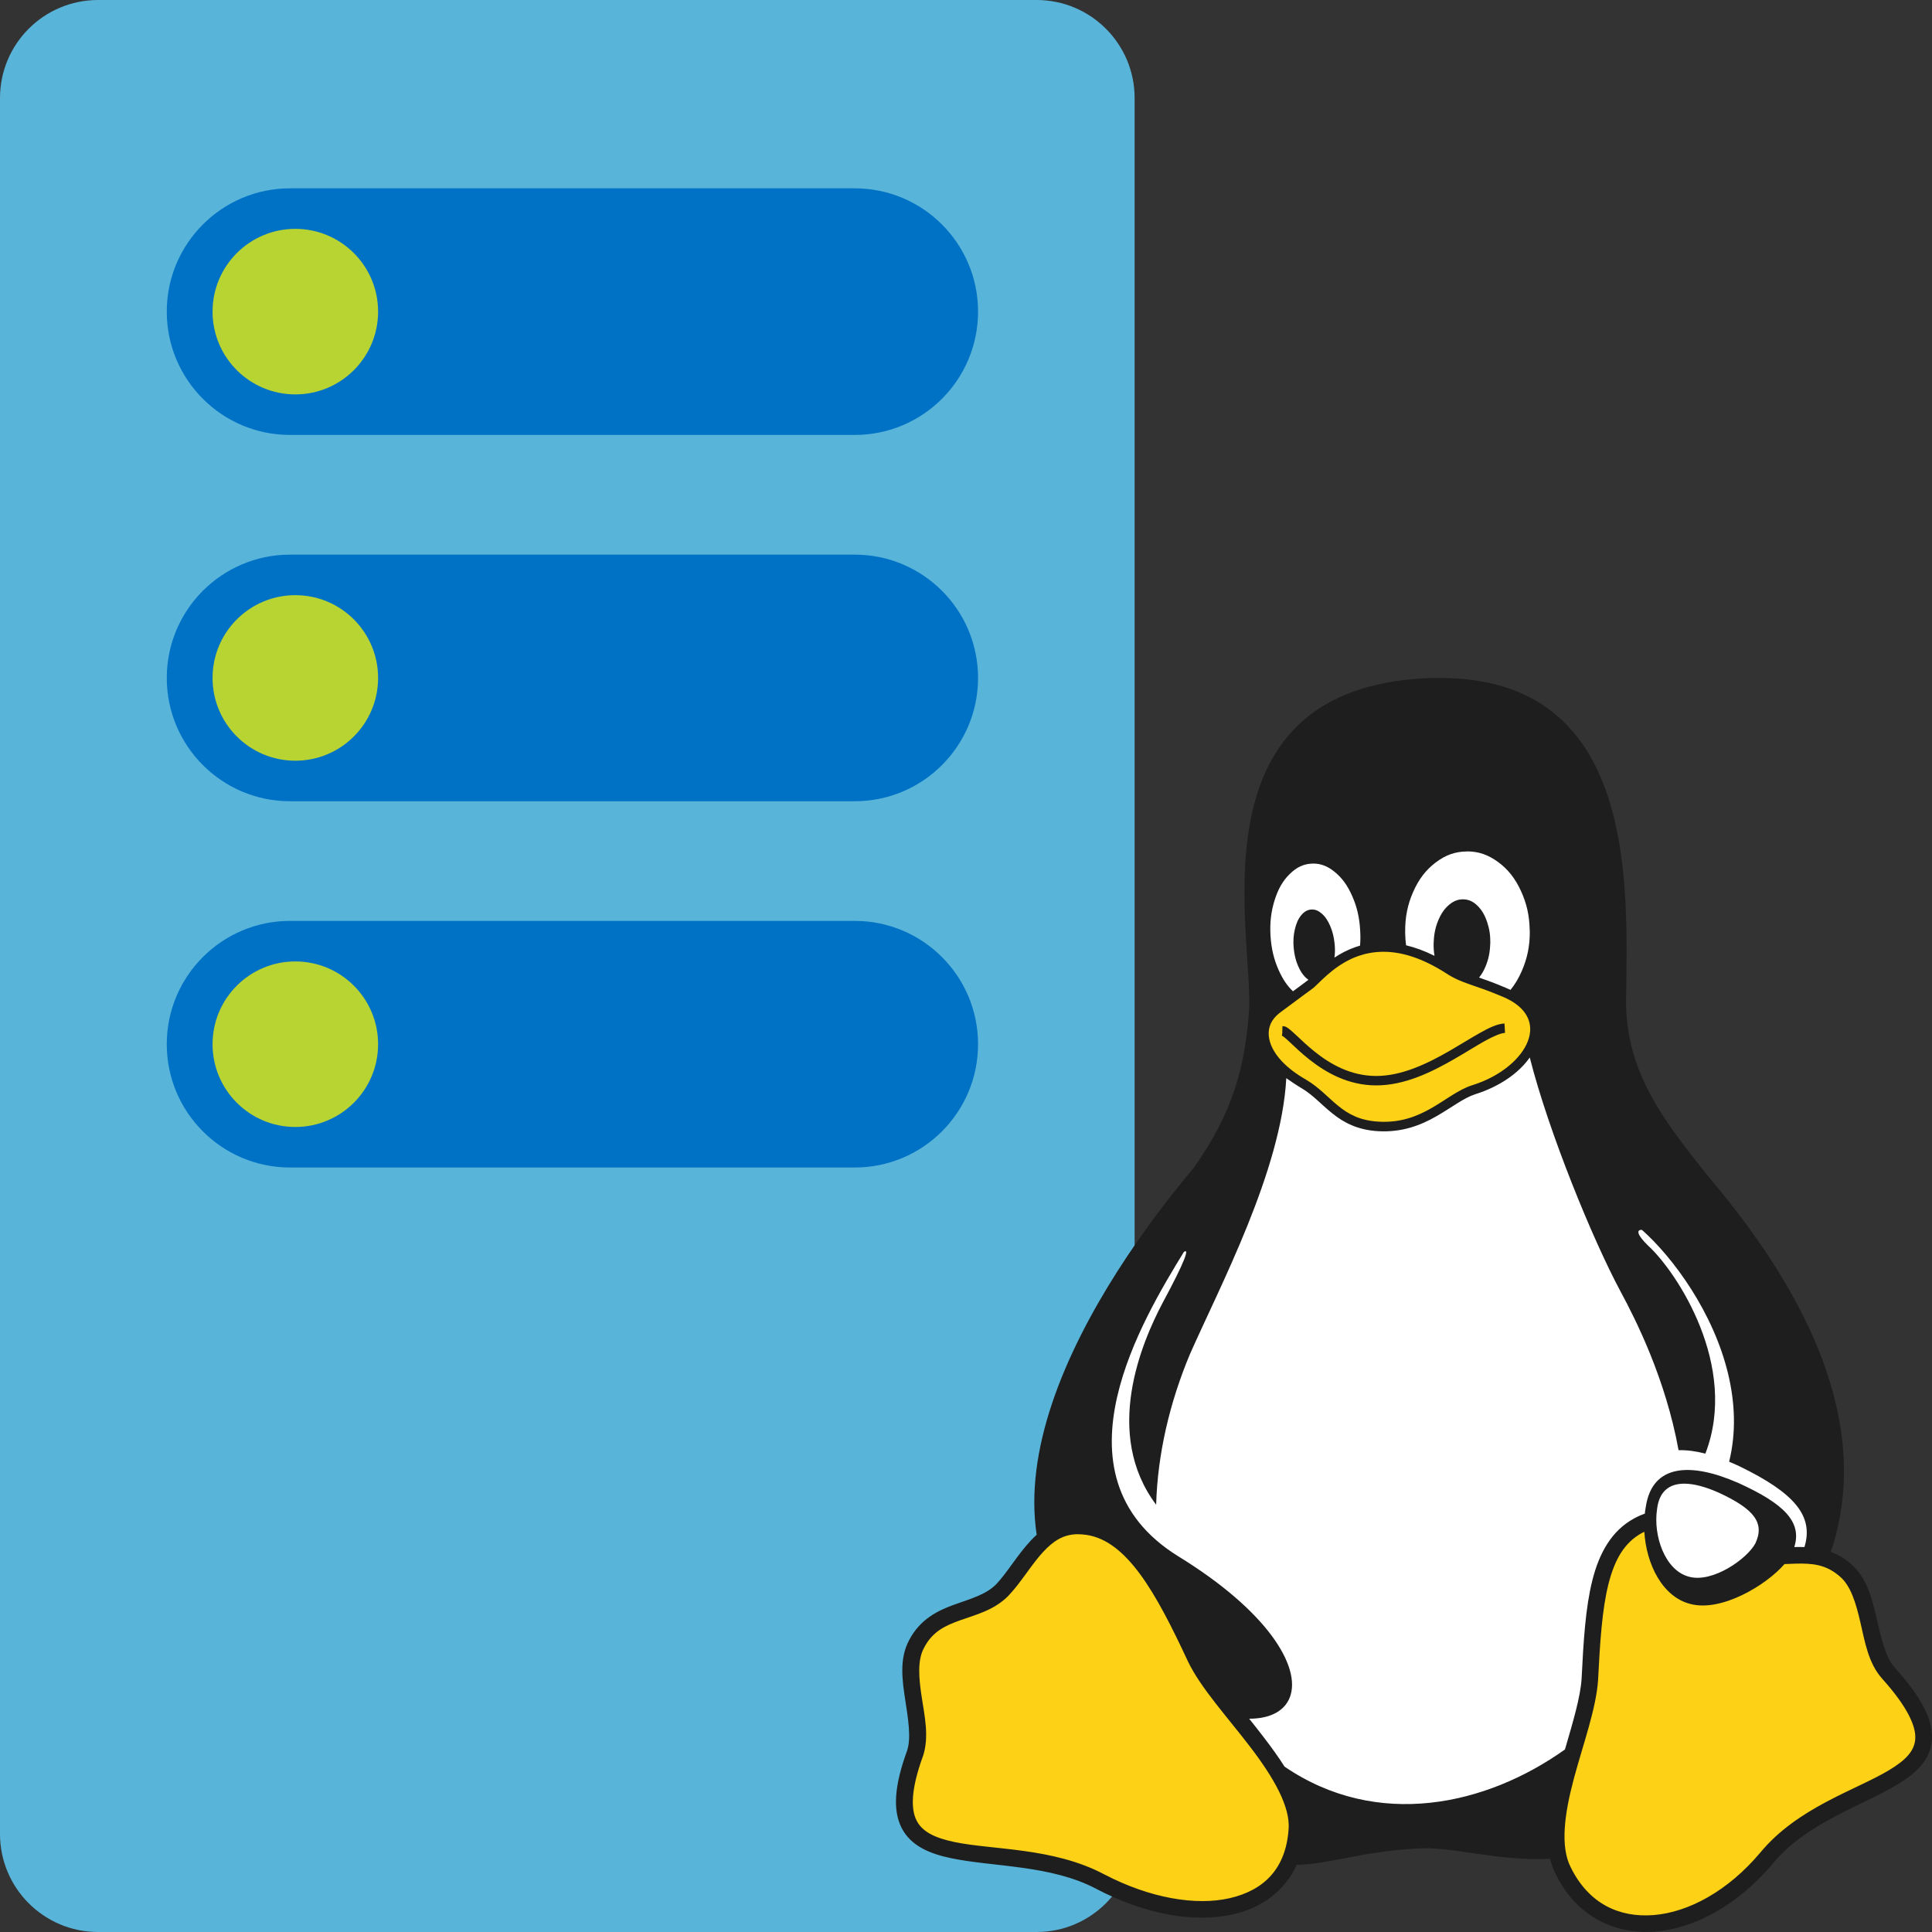 <?xml version="1.0" encoding="utf-8"?>
<!-- Generator: Adobe Illustrator 20.0.0, SVG Export Plug-In . SVG Version: 6.00 Build 0)  -->
<!DOCTYPE svg PUBLIC "-//W3C//DTD SVG 1.1//EN" "http://www.w3.org/Graphics/SVG/1.1/DTD/svg11.dtd">
<svg version="1.1" id="Layer_1" xmlns="http://www.w3.org/2000/svg" xmlns:xlink="http://www.w3.org/1999/xlink" x="0px" y="0px"
	 width="50px" height="50px" viewBox="0 0 50 50" enable-background="new 0 0 50 50" xml:space="preserve">
<rect x="0" y="0" width="50" height="50" fill="#333333" stroke="none"/>
<path fill="#59B4D9" d="M29.364,47.462c0,1.402-1.136,2.538-2.538,2.538H2.538C1.136,50,0,48.864,0,47.462V2.538
	C0,1.136,1.136,0,2.538,0h24.288c1.402,0,2.538,1.136,2.538,2.538V47.462z"/>
<path fill="#0072C6" d="M4.316,27.024c0-1.762,1.429-3.191,3.191-3.191h14.614c1.762,0,3.191,1.429,3.191,3.191l0,0
	c0,1.762-1.429,3.191-3.191,3.191H7.507C5.745,30.215,4.316,28.787,4.316,27.024L4.316,27.024z"/>
<circle fill="#B8D432" cx="7.643" cy="27.024" r="2.142"/>
<path fill="#0072C6" d="M4.316,17.545c0-1.762,1.429-3.191,3.191-3.191h14.614c1.762,0,3.191,1.429,3.191,3.191l0,0
	c0,1.762-1.429,3.191-3.191,3.191H7.507C5.745,20.736,4.316,19.307,4.316,17.545L4.316,17.545z"/>
<circle fill="#B8D432" cx="7.643" cy="17.545" r="2.142"/>
<path fill="#0072C6" d="M4.316,8.065c0-1.762,1.429-3.191,3.191-3.191h14.614c1.762,0,3.191,1.429,3.191,3.191l0,0
	c0,1.762-1.429,3.191-3.191,3.191H7.507C5.745,11.257,4.316,9.828,4.316,8.065L4.316,8.065z"/>
<circle fill="#B8D432" cx="7.643" cy="8.065" r="2.142"/>
<path fill="#FFFFFF" d="M38.951,20.35l-2.732,0.589l-3.343,1.095l-0.425,1.411v1.913v1.931l-1.119,4.137l-2.121,2.346l-1.414,4.625
	c0,0,2.18,2.338,2.239,2.751c0.059,0.412,1.885,5.185,1.885,5.185l2.121,0.766h4.301l4.521-0.41l4.14-4.068v-4.224l-2.814-6.676
	l-2.076-3.348l-0.766-2.308l-0.856-4.505l-0.832-1.21C39.66,20.35,38.951,20.35,38.951,20.35z"/>
<path fill="#FCD116" d="M38.897,25.736c-0.298-0.128-0.522-0.205-0.72-0.273c-0.275-0.095-0.474-0.163-0.705-0.313
	c-0.558-0.359-1.088-0.551-1.582-0.573l0.001-0.003h-0.093c-0.222,0.001-0.441,0.038-0.651,0.111c-0.5,0.172-0.849,0.51-1.08,0.734
	c-0.028,0.027-0.053,0.052-0.078,0.075l-0.005,0.005c-0.029,0.027-0.069,0.056-0.138,0.106l-0.094,0.068
	c-0.14,0.103-0.351,0.257-0.654,0.484c-0.286,0.214-0.384,0.503-0.284,0.834c0.108,0.358,0.449,0.714,0.96,1.003
	c0.217,0.128,0.391,0.286,0.559,0.44c0.09,0.082,0.174,0.159,0.265,0.232c0.248,0.199,0.55,0.388,1.077,0.419
	c0.049,0.003,0.097,0.004,0.144,0.004c0.547,0,0.942-0.184,1.256-0.364c0.123-0.07,0.24-0.146,0.354-0.219
	c0.232-0.149,0.451-0.291,0.689-0.368c0.713-0.223,1.292-0.685,1.477-1.179c0.09-0.242,0.083-0.469-0.021-0.674
	C39.459,26.058,39.231,25.873,38.897,25.736z"/>
<path fill="#FCD116" d="M48.751,43.403l-0.005-0.005c-0.301-0.339-0.406-0.807-0.507-1.26l-0.035-0.157
	c-0.133-0.58-0.272-0.987-0.55-1.223c-0.369-0.323-0.737-0.359-1.188-0.348c-0.065,0.002-0.132,0.004-0.2,0.007l-0.109,0.005
	l-0.016,0.019c-0.44,0.506-1.358,1.053-2.074,1.053c-0.108,0-0.21-0.012-0.304-0.037c-0.729-0.184-1.103-1.045-1.15-1.816
	l-0.005-0.063l-0.062,0.01l-0.016,0.005c-0.021,0.011-0.043,0.022-0.065,0.034c-0.443,0.243-0.719,0.665-0.895,1.371
	c-0.164,0.657-0.217,1.504-0.266,2.465c-0.033,0.532-0.215,1.147-0.408,1.797c-0.075,0.252-0.152,0.512-0.22,0.767
	c-0.297,1.118-0.319,1.86-0.067,2.339c0.411,0.826,1.095,1.263,1.976,1.263c0.071,0,0.143-0.003,0.216-0.009
	c0.97-0.077,1.992-0.674,2.802-1.638c0.688-0.833,1.675-1.305,2.468-1.684c0.313-0.15,0.609-0.291,0.85-0.436
	c0.482-0.291,0.686-0.54,0.704-0.86C49.647,44.61,49.353,44.072,48.751,43.403z"/>
<path fill="#FCD116" d="M31.902,44.547c-0.447-0.555-0.87-1.079-1.103-1.563l-0.004-0.011c-0.381-0.817-0.795-1.657-1.244-2.267
	c-0.466-0.632-0.918-0.963-1.422-1.039c-0.077-0.012-0.153-0.018-0.223-0.018l-0.053,0.001v0.001
	c-0.413,0.016-0.676,0.236-0.898,0.473c-0.147,0.157-0.281,0.341-0.423,0.535c-0.15,0.206-0.305,0.419-0.484,0.608
	c-0.304,0.304-0.67,0.428-1.025,0.547c-0.066,0.022-0.132,0.044-0.195,0.067c-0.392,0.141-0.735,0.293-0.969,0.743
	c-0.17,0.315-0.148,0.75-0.063,1.306c0.009,0.058,0.018,0.116,0.028,0.175c0.071,0.442,0.145,0.899,0.008,1.322
	c-0.289,0.787-0.343,1.365-0.162,1.717c0.148,0.288,0.461,0.468,1.016,0.584c0.303,0.063,0.658,0.101,1.035,0.142
	c0.898,0.097,1.915,0.206,2.824,0.688l0.014,0.007l0,0c0.86,0.448,1.767,0.694,2.556,0.694c0.256,0,0.498-0.026,0.72-0.076
	c0.966-0.221,1.493-0.831,1.568-1.818c0.053-0.527-0.264-1.22-0.998-2.181C32.242,44.969,32.069,44.754,31.902,44.547z"/>
<path fill="#1E1E1E" d="M37.276,17.545c-0.208,0-0.426,0.008-0.653,0.026c-5.73,0.461-4.21,6.515-4.295,8.541
	c-0.105,1.482-0.405,2.65-1.425,4.1c-1.198,1.424-2.884,3.73-3.683,6.129c-0.377,1.133-0.556,2.287-0.391,3.379
	c-0.052,0.046-0.101,0.095-0.148,0.145c-0.352,0.375-0.611,0.83-0.901,1.137c-0.27,0.27-0.656,0.372-1.079,0.524
	c-0.424,0.152-0.889,0.376-1.171,0.918l0,0c0,0.001-0.001,0.002-0.002,0.003l0,0c-0.256,0.477-0.18,1.027-0.102,1.536
	c0.078,0.509,0.157,0.991,0.052,1.317c-0.335,0.916-0.378,1.55-0.142,2.01c0.237,0.461,0.723,0.664,1.273,0.779
	c1.099,0.23,2.588,0.173,3.762,0.794l0.101-0.19l-0.1,0.191c1.256,0.657,2.53,0.89,3.546,0.658c0.737-0.168,1.335-0.607,1.642-1.282
	c0.795-0.004,1.667-0.34,3.064-0.417c0.948-0.076,2.131,0.337,3.493,0.261c0.036,0.148,0.087,0.29,0.158,0.425
	c0.001,0.002,0.002,0.003,0.002,0.004c0.528,1.056,1.509,1.538,2.554,1.456c1.047-0.083,2.159-0.7,3.059-1.77l-0.165-0.139
	l0.166,0.137c0.857-1.04,2.28-1.471,3.224-2.04c0.472-0.285,0.855-0.641,0.884-1.158c0.03-0.517-0.274-1.097-0.972-1.872l0,0
	l-0.001-0.001c-0.229-0.259-0.339-0.74-0.457-1.252c-0.118-0.511-0.249-1.063-0.669-1.421l0,0c-0.001-0.001-0.002-0.002-0.002-0.002
	l0,0c-0.167-0.146-0.341-0.244-0.516-0.311c0.584-1.731,0.355-3.455-0.235-5.013c-0.723-1.912-1.986-3.578-2.95-4.717
	c-1.079-1.361-2.135-2.654-2.114-4.563C42.115,22.955,42.403,17.552,37.276,17.545L37.276,17.545z M37.97,22.034
	c0.291,0,0.539,0.085,0.795,0.271c0.259,0.188,0.446,0.424,0.597,0.753c0.148,0.321,0.219,0.634,0.226,1.007
	c0,0.01,0,0.018,0.003,0.028c0.003,0.382-0.063,0.707-0.208,1.039c-0.083,0.189-0.178,0.348-0.291,0.486
	c-0.039-0.019-0.079-0.036-0.12-0.053l0,0c-0.288-0.123-0.509-0.202-0.694-0.266c0.067-0.08,0.122-0.176,0.171-0.295
	c0.074-0.18,0.11-0.355,0.117-0.565c0-0.008,0.003-0.015,0.003-0.025c0.004-0.201-0.022-0.372-0.081-0.548
	c-0.061-0.184-0.139-0.316-0.252-0.427s-0.226-0.16-0.361-0.164c-0.006,0-0.013,0-0.019,0c-0.127,0-0.238,0.044-0.352,0.14
	c-0.12,0.1-0.209,0.229-0.283,0.407s-0.11,0.355-0.117,0.566c-0.002,0.008-0.002,0.015-0.002,0.024
	c-0.002,0.116,0.005,0.222,0.023,0.325c-0.26-0.13-0.506-0.218-0.736-0.273c-0.013-0.1-0.021-0.202-0.023-0.31v-0.029
	c-0.004-0.381,0.059-0.707,0.205-1.039c0.146-0.332,0.328-0.57,0.583-0.764s0.506-0.283,0.803-0.286
	C37.961,22.034,37.965,22.034,37.97,22.034L37.97,22.034z M33.988,22.349c0.193,0,0.366,0.065,0.544,0.208
	c0.194,0.155,0.34,0.353,0.463,0.632s0.188,0.558,0.206,0.887v0.003c0.009,0.138,0.008,0.268-0.003,0.394
	c-0.038,0.011-0.076,0.023-0.112,0.035c-0.208,0.072-0.392,0.169-0.551,0.275c0.016-0.11,0.018-0.222,0.006-0.347
	c-0.002-0.007-0.002-0.013-0.002-0.019c-0.017-0.166-0.052-0.305-0.11-0.446c-0.063-0.146-0.132-0.25-0.224-0.329
	c-0.083-0.072-0.162-0.105-0.249-0.104c-0.009,0-0.018,0-0.027,0.001c-0.098,0.008-0.178,0.056-0.255,0.149
	s-0.127,0.209-0.163,0.362s-0.046,0.304-0.031,0.477c0,0.007,0.002,0.013,0.002,0.019c0.017,0.167,0.05,0.307,0.11,0.447
	c0.061,0.145,0.132,0.248,0.224,0.328c0.015,0.013,0.031,0.025,0.046,0.036c-0.096,0.074-0.141,0.108-0.22,0.165
	c-0.05,0.037-0.11,0.081-0.18,0.132c-0.152-0.142-0.27-0.321-0.374-0.556c-0.123-0.279-0.188-0.558-0.208-0.887v-0.003
	c-0.018-0.329,0.014-0.612,0.105-0.905c0.091-0.293,0.212-0.505,0.388-0.679c0.176-0.174,0.353-0.262,0.566-0.273
	C33.955,22.35,33.972,22.349,33.988,22.349L33.988,22.349z M35.799,24.632c0.449-0.002,0.988,0.145,1.642,0.566
	c0.401,0.261,0.714,0.283,1.433,0.591h0.001h0.001c0.346,0.142,0.549,0.327,0.648,0.522s0.102,0.406,0.019,0.629
	c-0.166,0.445-0.696,0.913-1.44,1.145h-0.001h-0.001c-0.363,0.118-0.679,0.378-1.052,0.591s-0.795,0.385-1.369,0.352l0,0
	c-0.489-0.028-0.781-0.194-1.045-0.407c-0.264-0.212-0.494-0.479-0.831-0.677l-0.001-0.001l-0.001-0.001
	c-0.543-0.307-0.839-0.662-0.932-0.969c-0.093-0.308-0.006-0.57,0.264-0.772c0.303-0.227,0.513-0.381,0.653-0.484
	c0.139-0.102,0.197-0.14,0.241-0.183c0,0,0,0,0.001-0.001l0,0c0.227-0.215,0.59-0.608,1.137-0.796
	C35.354,24.674,35.564,24.632,35.799,24.632L35.799,24.632z M38.936,26.487c-0.194,0.012-0.396,0.111-0.632,0.243
	s-0.502,0.3-0.789,0.466c-0.575,0.332-1.238,0.65-1.896,0.65c-0.659,0-1.186-0.304-1.581-0.618
	c-0.198-0.157-0.361-0.314-0.491-0.436c-0.065-0.061-0.122-0.113-0.174-0.154s-0.096-0.081-0.184-0.081l-0.004,0.185
	c-0.006,0.062-0.013,0.06-0.01,0.062c0.004,0.003,0.025,0.01,0.048,0.028c0.039,0.03,0.093,0.079,0.156,0.138
	c0.128,0.12,0.297,0.284,0.506,0.449c0.418,0.331,0.999,0.671,1.733,0.671c0.736,0,1.432-0.344,2.019-0.682
	c0.293-0.169,0.56-0.338,0.786-0.465c0.226-0.126,0.417-0.206,0.527-0.212L38.936,26.487L38.936,26.487z M39.59,27.368
	c0.489,1.927,1.625,4.709,2.356,6.067c0.388,0.72,1.161,2.251,1.495,4.096c0.212-0.006,0.444,0.024,0.694,0.088
	c0.873-2.263-0.74-4.7-1.478-5.378c-0.298-0.289-0.312-0.418-0.164-0.412c0.8,0.708,1.851,2.131,2.233,3.737
	c0.174,0.733,0.211,1.503,0.024,2.263c0.091,0.038,0.184,0.079,0.279,0.124c1.401,0.682,1.919,1.275,1.67,2.085
	c-0.082-0.003-0.163-0.002-0.241-0.001c-0.007,0-0.015,0-0.022,0.001c0.203-0.642-0.247-1.115-1.444-1.657
	c-1.242-0.546-2.232-0.492-2.399,0.616c-0.011,0.058-0.019,0.117-0.026,0.177c-0.093,0.032-0.186,0.073-0.28,0.125
	c-0.583,0.319-0.902,0.898-1.079,1.608c-0.177,0.71-0.228,1.568-0.276,2.532v0.001c-0.03,0.485-0.229,1.141-0.431,1.836
	c-2.035,1.451-4.859,2.08-7.257,0.444c-0.162-0.257-0.349-0.512-0.541-0.763c-0.123-0.16-0.248-0.32-0.374-0.477
	c0.246,0,0.455-0.04,0.624-0.117c0.21-0.095,0.358-0.248,0.431-0.445c0.146-0.393-0.001-0.948-0.469-1.581
	c-0.468-0.633-1.261-1.348-2.425-2.062l0,0c-0.856-0.532-1.334-1.185-1.558-1.893s-0.193-1.474-0.02-2.231
	c0.331-1.452,1.183-2.864,1.726-3.75c0.146-0.108,0.052,0.2-0.55,1.318c-0.54,1.022-1.549,3.382-0.167,5.223
	c0.037-1.311,0.35-2.647,0.875-3.898c0.765-1.735,2.366-4.744,2.493-7.141c0.066,0.048,0.291,0.2,0.391,0.257c0,0,0,0,0.001,0
	c0.294,0.173,0.514,0.426,0.8,0.655c0.286,0.23,0.644,0.429,1.184,0.46l0,0c0.631,0.036,1.111-0.159,1.505-0.384
	c0.393-0.225,0.707-0.474,1.005-0.571h0.001C38.805,28.122,39.305,27.774,39.59,27.368L39.59,27.368z M43.584,38.397
	c0.255-0.001,0.563,0.084,0.901,0.235c0.909,0.42,1.193,0.779,0.945,1.308c-0.209,0.399-1.104,1.033-1.717,0.866
	c-0.626-0.162-0.931-1.064-0.829-1.745C42.937,38.597,43.199,38.399,43.584,38.397L43.584,38.397z M42.555,39.643
	c0.051,0.834,0.464,1.684,1.193,1.868c0.798,0.21,1.949-0.475,2.435-1.033c0.097-0.004,0.192-0.009,0.284-0.011
	c0.426-0.01,0.784,0.014,1.149,0.333l0.001,0.001l0.001,0.001c0.281,0.238,0.414,0.687,0.53,1.191s0.208,1.052,0.555,1.442
	l0.001,0.001v0.001c0.667,0.74,0.882,1.241,0.863,1.56c-0.018,0.319-0.25,0.557-0.677,0.814c-0.854,0.515-2.366,0.963-3.333,2.133
	c-0.839,0.998-1.862,1.547-2.763,1.618s-1.678-0.303-2.137-1.223l-0.001-0.002l-0.001-0.002c-0.284-0.541-0.166-1.394,0.074-2.295
	c0.24-0.9,0.584-1.825,0.63-2.576v-0.001v-0.001c0.049-0.963,0.103-1.803,0.264-2.452c0.162-0.649,0.416-1.088,0.867-1.335
	C42.513,39.664,42.534,39.653,42.555,39.643L42.555,39.643z M27.905,39.706c0.067,0,0.139,0.006,0.215,0.017
	c0.511,0.077,0.956,0.434,1.385,1.016s0.828,1.376,1.239,2.258l0.001,0.001v0.001c0.33,0.688,1.026,1.445,1.615,2.217
	c0.59,0.772,1.046,1.547,0.987,2.14v0.003v0.003c-0.077,1.012-0.648,1.562-1.524,1.763c-0.876,0.2-2.063,0.001-3.249-0.619h-0.001
	c-1.312-0.695-2.873-0.626-3.874-0.835c-0.501-0.105-0.827-0.262-0.977-0.554s-0.153-0.802,0.165-1.671l0.002-0.004l0.001-0.004
	c0.158-0.486,0.041-1.018-0.036-1.517c-0.077-0.499-0.114-0.953,0.057-1.27l0.001-0.002l0.001-0.002
	c0.218-0.421,0.538-0.571,0.936-0.714c0.397-0.143,0.869-0.255,1.241-0.627l0.002-0.002l0.002-0.002
	c0.344-0.363,0.602-0.818,0.905-1.141c0.255-0.272,0.51-0.453,0.895-0.456c0.004,0,0.009,0,0.013,0L27.905,39.706z"/>
</svg>
